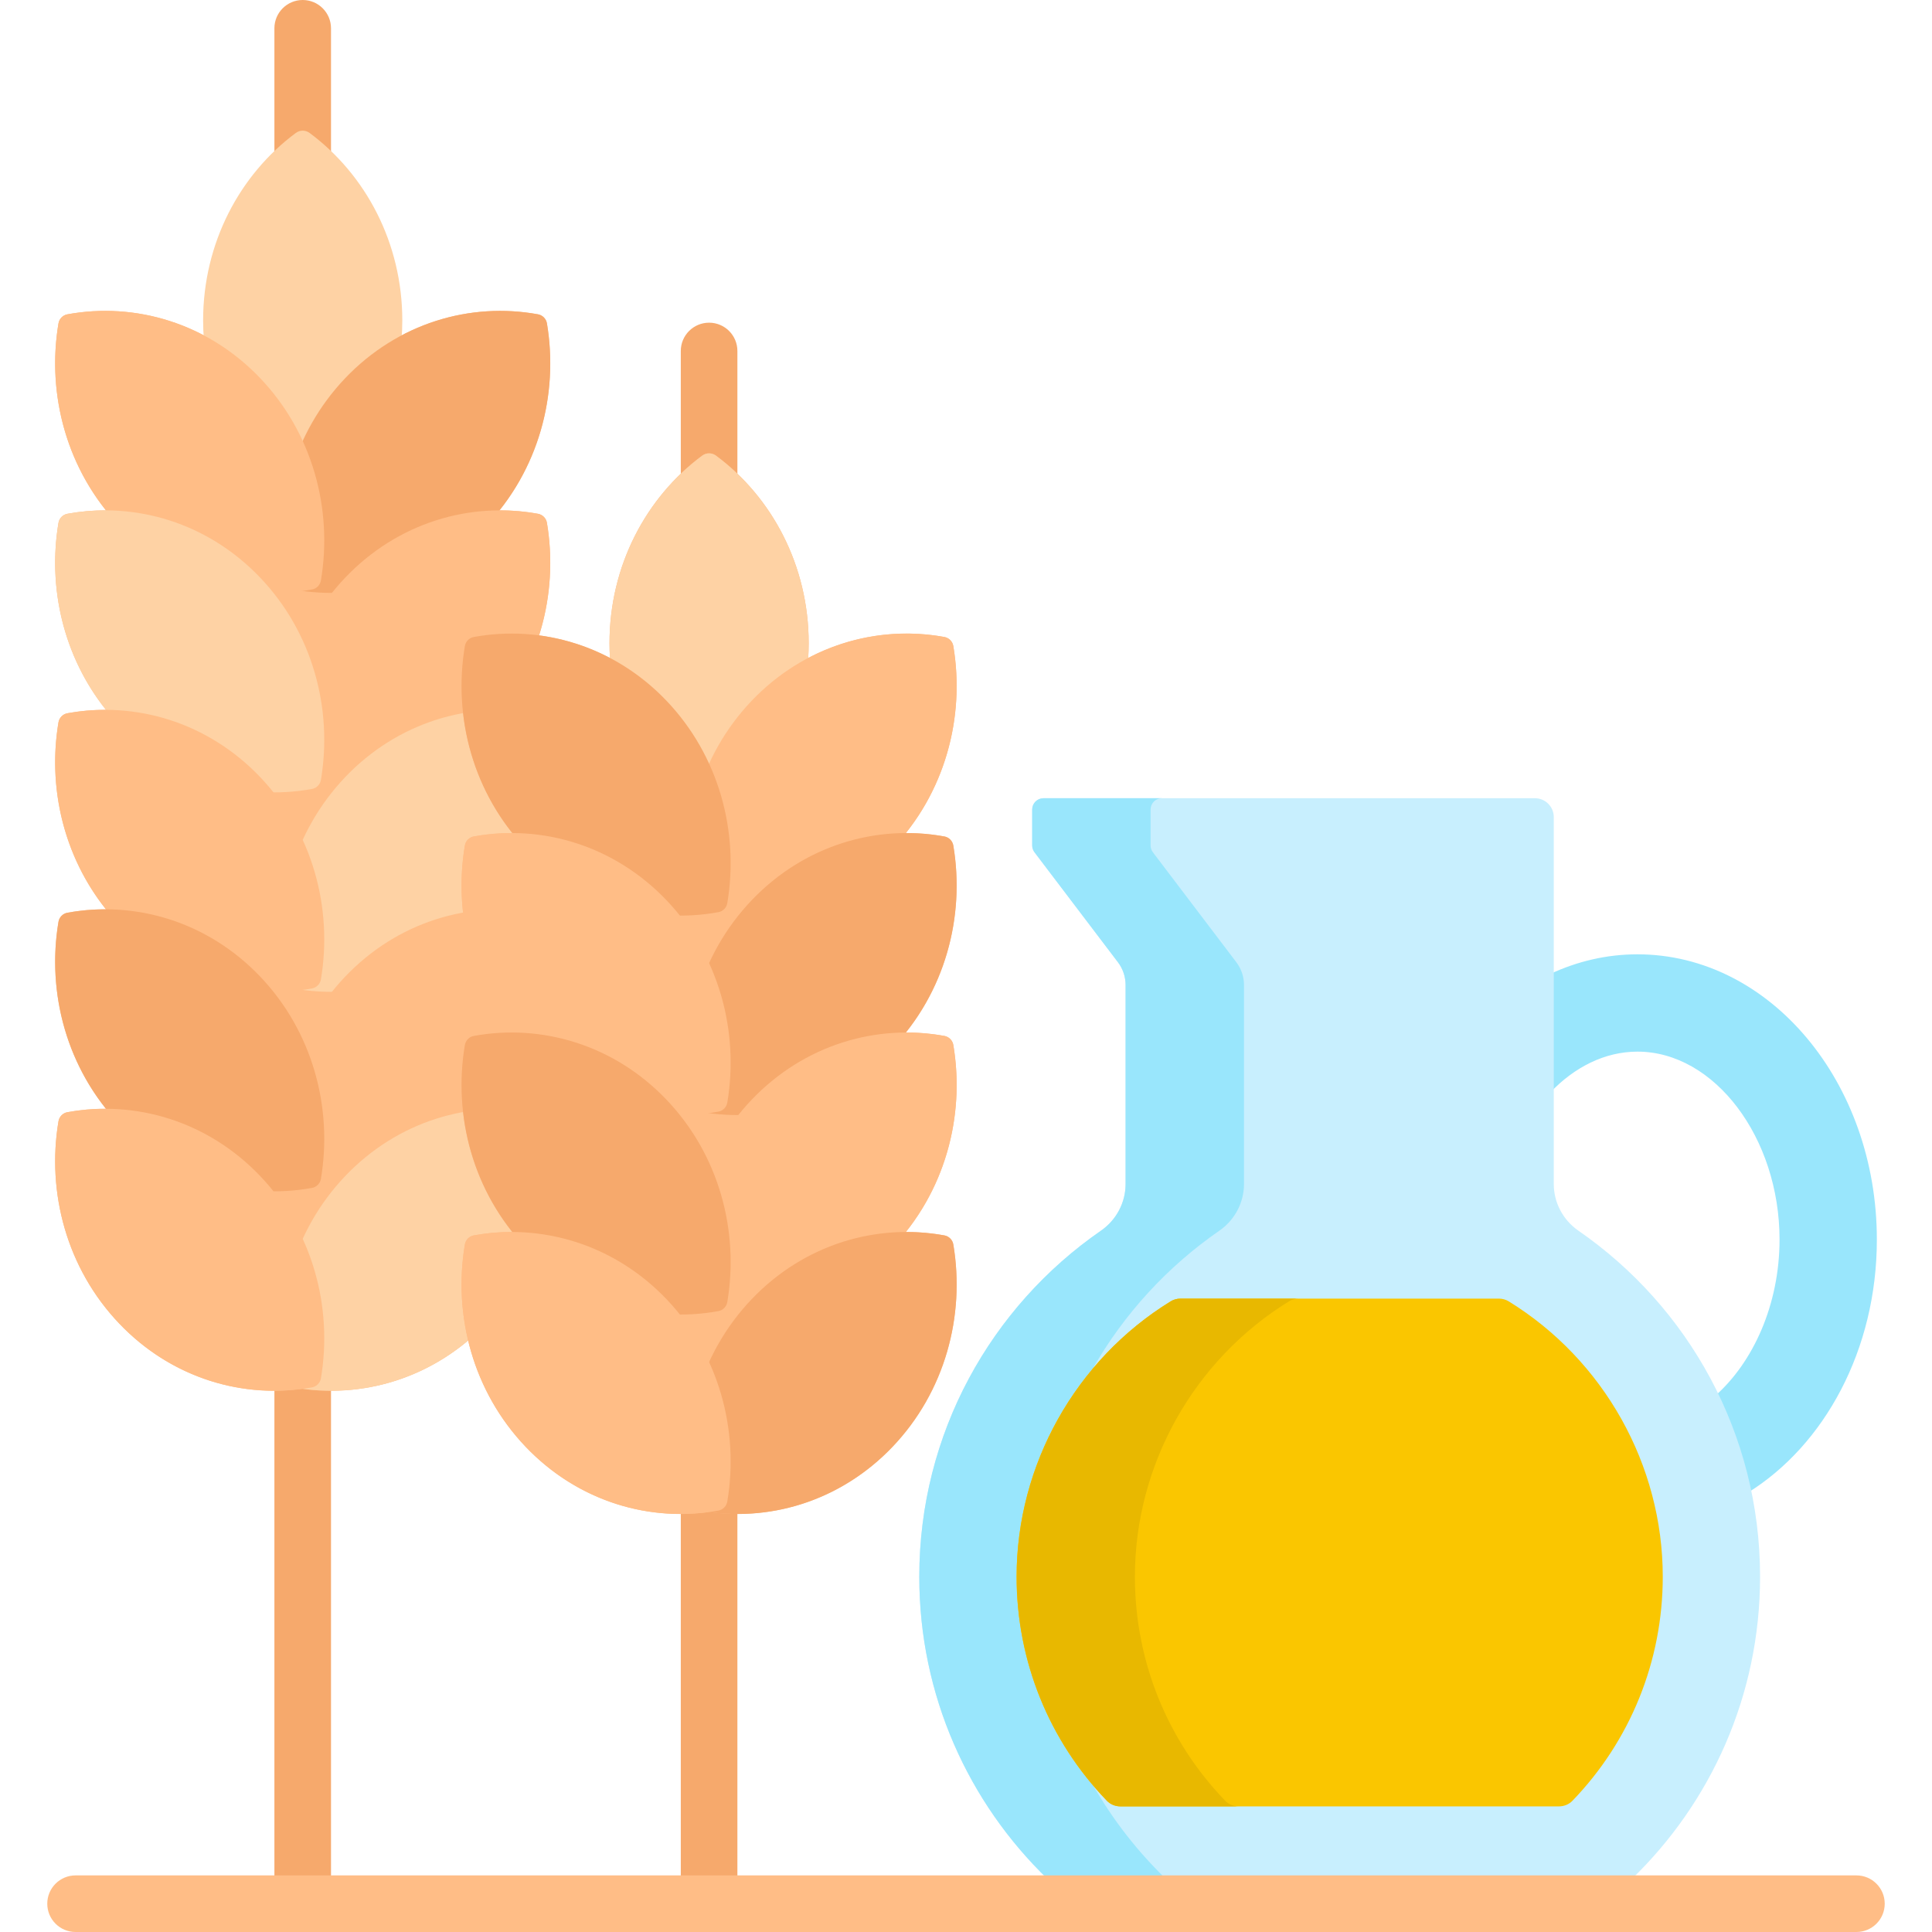 <svg id="Capa_1" enable-background="new 0 0 512 512" height="512" viewBox="0 0 512 512" width="512" xmlns="http://www.w3.org/2000/svg"><g><g><g><g><path d="m78.992 36.032c.36-.266.784-.407 1.228-.407s.868.142 1.229.408c2.232 1.655 4.314 3.481 6.271 5.425v-33.958c0-4.143-3.358-7.5-7.5-7.5s-7.5 3.357-7.5 7.5v33.958c1.958-1.944 4.04-3.77 6.272-5.426z" fill="#f6a96c"/><g><path d="m80.356 367.05-.136-.019-.136.019c-2.433.334-4.91.503-7.364.507v130.443h15v-130.443c-2.454-.004-4.931-.173-7.364-.507z" fill="#f6a96c"/></g><path d="m144.943 138.559c-.203-1.21-1.153-2.179-2.359-2.399-3.385-.619-6.812-.921-10.238-.908 11.274-14.138 15.483-32.363 12.598-49.554-.203-1.21-1.153-2.179-2.359-2.399-17.995-3.288-37.181 2.336-51.078 16.901-4.778 5.007-8.522 10.679-11.284 16.721-2.762-6.042-6.507-11.713-11.284-16.721-13.9-14.566-33.087-20.191-51.081-16.902-1.207.221-2.156 1.189-2.359 2.399-2.885 17.192 1.324 35.416 12.598 49.554-3.426-.012-6.853.29-10.238.908-1.207.221-2.156 1.189-2.359 2.399-2.885 17.192 1.324 35.416 12.598 49.554-3.426-.012-6.853.29-10.238.908-1.207.221-2.156 1.189-2.359 2.399-2.885 17.192 1.324 35.416 12.598 49.554-3.426-.012-6.853.29-10.238.908-1.207.221-2.156 1.189-2.359 2.399-2.885 17.192 1.324 35.416 12.598 49.554-3.426-.012-6.853.29-10.238.908-1.207.221-2.156 1.189-2.359 2.399-3.169 18.885 2.192 39.034 16.111 53.622 13.264 13.902 31.345 19.638 48.611 17.274 17.266 2.364 35.347-3.372 48.611-17.274 13.919-14.588 19.281-34.737 16.111-53.622-.203-1.21-1.153-2.179-2.359-2.399-3.385-.619-6.812-.921-10.238-.908 11.274-14.138 15.483-32.363 12.598-49.554-.203-1.21-1.153-2.179-2.359-2.399-3.385-.619-6.812-.921-10.238-.908 11.274-14.138 15.483-32.363 12.598-49.554-.203-1.21-1.153-2.179-2.359-2.399-3.385-.619-6.812-.921-10.238-.908 11.267-14.137 15.476-32.362 12.591-49.553z" fill="#ffbd86"/><path d="m68.212 100.889c4.56 4.779 8.294 10.313 11.099 16.446l.909 1.989.909-1.989c2.805-6.133 6.539-11.667 11.099-16.446 4.23-4.433 9.013-8.07 14.179-10.87.133-1.679.207-3.376.207-5.092 0-20.532-9.709-38.677-24.57-49.697-1.087-.806-2.56-.806-3.647 0-14.861 11.021-24.57 29.166-24.57 49.697 0 1.715.074 3.412.207 5.092 5.165 2.799 9.948 6.437 14.178 10.87z" fill="#fed2a4"/><g><g><path d="m91.505 100.199c-13.919 14.588-19.281 34.737-16.111 53.622.203 1.21 1.153 2.179 2.359 2.399 17.995 3.288 37.181-2.336 51.078-16.901 13.919-14.588 19.281-34.737 16.111-53.622-.203-1.21-1.153-2.179-2.359-2.399-17.994-3.289-37.181 2.336-51.078 16.901z" fill="#f6a96c"/></g><g><path d="m68.936 100.199c13.919 14.588 19.281 34.737 16.111 53.622-.203 1.21-1.153 2.179-2.359 2.399-17.995 3.288-37.181-2.336-51.078-16.901-13.919-14.588-19.281-34.737-16.111-53.622.203-1.21 1.153-2.179 2.359-2.399 17.994-3.289 37.181 2.336 51.078 16.901z" fill="#ffbd86"/></g></g><g><g><path d="m91.505 153.061c-13.919 14.588-19.281 34.737-16.111 53.622.203 1.21 1.153 2.179 2.359 2.399 17.995 3.288 37.181-2.336 51.078-16.901 13.919-14.588 19.281-34.737 16.111-53.622-.203-1.21-1.153-2.179-2.359-2.399-17.994-3.289-37.181 2.336-51.078 16.901z" fill="#ffbd86"/></g><g><path d="m68.936 153.061c13.919 14.588 19.281 34.737 16.111 53.622-.203 1.21-1.153 2.179-2.359 2.399-17.995 3.288-37.181-2.336-51.078-16.901-13.919-14.588-19.281-34.737-16.111-53.622.203-1.21 1.153-2.179 2.359-2.399 17.994-3.289 37.181 2.336 51.078 16.901z" fill="#fed2a4"/></g></g><g><g><path d="m91.505 205.923c-13.919 14.588-19.281 34.737-16.111 53.622.203 1.21 1.153 2.179 2.359 2.399 17.995 3.288 37.181-2.336 51.078-16.901 13.919-14.588 19.281-34.737 16.111-53.622-.203-1.21-1.153-2.179-2.359-2.399-17.994-3.289-37.181 2.336-51.078 16.901z" fill="#fed2a4"/></g><g><path d="m68.936 205.923c13.919 14.588 19.281 34.737 16.111 53.622-.203 1.21-1.153 2.179-2.359 2.399-17.995 3.288-37.181-2.336-51.078-16.901-13.919-14.588-19.281-34.737-16.111-53.622.203-1.21 1.153-2.179 2.359-2.399 17.994-3.289 37.181 2.336 51.078 16.901z" fill="#ffbd86"/></g></g><g><g><path d="m91.505 258.785c-13.919 14.588-19.281 34.737-16.111 53.622.203 1.21 1.153 2.179 2.359 2.399 17.995 3.288 37.181-2.336 51.078-16.901 13.919-14.588 19.281-34.737 16.111-53.622-.203-1.21-1.153-2.179-2.359-2.399-17.994-3.289-37.181 2.336-51.078 16.901z" fill="#ffbd86"/></g><g><path d="m68.936 258.785c13.919 14.588 19.281 34.737 16.111 53.622-.203 1.21-1.153 2.179-2.359 2.399-17.995 3.288-37.181-2.336-51.078-16.901-13.919-14.588-19.281-34.737-16.111-53.622.203-1.21 1.153-2.179 2.359-2.399 17.994-3.289 37.181 2.336 51.078 16.901z" fill="#f6a96c"/></g></g><g><g><path d="m91.505 311.647c-13.919 14.588-19.281 34.737-16.111 53.622.203 1.21 1.153 2.179 2.359 2.399 17.995 3.288 37.181-2.336 51.078-16.901 13.919-14.588 19.281-34.737 16.111-53.622-.203-1.21-1.153-2.179-2.359-2.399-17.994-3.289-37.181 2.336-51.078 16.901z" fill="#fed2a4"/></g><g><path d="m68.936 311.647c13.919 14.588 19.281 34.737 16.111 53.622-.203 1.21-1.153 2.179-2.359 2.399-17.995 3.288-37.181-2.336-51.078-16.901-13.919-14.588-19.281-34.737-16.111-53.622.203-1.21 1.153-2.179 2.359-2.399 17.994-3.289 37.181 2.336 51.078 16.901z" fill="#ffbd86"/></g></g></g><g><path d="m186.689 121.547c.36-.267.784-.408 1.228-.408s.868.142 1.229.408c2.232 1.655 4.314 3.481 6.271 5.425v-33.958c0-4.143-3.358-7.5-7.5-7.5s-7.5 3.357-7.5 7.5v33.958c1.958-1.944 4.04-3.77 6.272-5.425z" fill="#f6a96c"/><path d="m188.053 399.702-.136-.019-.136.019c-2.433.333-4.91.502-7.364.506v97.792h15v-97.792c-2.454-.003-4.932-.173-7.364-.506z" fill="#f6a96c"/><path d="m252.639 224.072c-.203-1.21-1.153-2.179-2.359-2.399-3.385-.619-6.812-.921-10.238-.908 11.274-14.138 15.483-32.363 12.598-49.554-.203-1.21-1.153-2.179-2.359-2.399-12.154-2.221-24.845-.36-36.09 5.559.079-1.299.121-2.609.121-3.929 0-20.532-9.709-38.677-24.57-49.697-1.087-.806-2.56-.806-3.647 0-14.861 11.021-24.57 29.166-24.57 49.697 0 1.32.042 2.63.121 3.929-11.244-5.919-23.936-7.78-36.09-5.559-1.207.221-2.156 1.189-2.359 2.399-2.885 17.192 1.324 35.417 12.598 49.554-3.426-.012-6.853.29-10.238.908-1.207.221-2.156 1.189-2.359 2.399-2.885 17.192 1.324 35.417 12.598 49.554-3.426-.012-6.853.29-10.238.908-1.207.221-2.156 1.189-2.359 2.399-2.885 17.192 1.324 35.417 12.598 49.554-3.426-.012-6.853.29-10.238.908-1.207.221-2.156 1.189-2.359 2.399-3.169 18.885 2.192 39.034 16.111 53.622 13.264 13.902 31.345 19.638 48.611 17.274 17.266 2.364 35.347-3.372 48.611-17.274 13.919-14.588 19.281-34.737 16.111-53.622-.203-1.21-1.153-2.179-2.359-2.399-3.385-.619-6.812-.921-10.238-.908 11.274-14.138 15.483-32.363 12.598-49.554-.203-1.21-1.153-2.179-2.359-2.399-3.385-.619-6.812-.921-10.238-.908 11.268-14.137 15.477-32.362 12.591-49.554z" fill="#ffbd86"/><g><path d="m161.523 170.441c0 20.532 9.709 38.677 24.57 49.697 1.087.806 2.56.806 3.647 0 14.861-11.021 24.57-29.166 24.57-49.697s-9.709-38.677-24.57-49.697c-1.087-.806-2.56-.806-3.647 0-14.861 11.02-24.57 29.165-24.57 49.697z" fill="#fed2a4"/></g><g><g><path d="m199.201 185.712c-13.919 14.588-19.281 34.737-16.111 53.622.203 1.21 1.153 2.179 2.359 2.399 17.995 3.288 37.181-2.336 51.078-16.901 13.919-14.588 19.281-34.737 16.111-53.622-.203-1.21-1.153-2.179-2.359-2.399-17.994-3.288-37.18 2.336-51.078 16.901z" fill="#ffbd86"/></g><g><path d="m176.633 185.712c13.919 14.588 19.281 34.737 16.111 53.622-.203 1.21-1.153 2.179-2.359 2.399-17.995 3.288-37.181-2.336-51.078-16.901-13.919-14.588-19.281-34.737-16.111-53.622.203-1.21 1.153-2.179 2.359-2.399 17.994-3.288 37.18 2.336 51.078 16.901z" fill="#f6a96c"/></g></g><g><g><path d="m199.201 238.574c-13.919 14.588-19.281 34.737-16.111 53.622.203 1.21 1.153 2.179 2.359 2.399 17.995 3.288 37.181-2.336 51.078-16.901 13.919-14.588 19.281-34.737 16.111-53.622-.203-1.21-1.153-2.179-2.359-2.399-17.994-3.288-37.18 2.336-51.078 16.901z" fill="#f6a96c"/></g><g><path d="m176.633 238.574c13.919 14.588 19.281 34.737 16.111 53.622-.203 1.21-1.153 2.179-2.359 2.399-17.995 3.288-37.181-2.336-51.078-16.901-13.919-14.588-19.281-34.737-16.111-53.622.203-1.21 1.153-2.179 2.359-2.399 17.994-3.288 37.18 2.336 51.078 16.901z" fill="#ffbd86"/></g></g><g><g><path d="m199.201 291.436c-13.919 14.588-19.281 34.737-16.111 53.622.203 1.21 1.153 2.179 2.359 2.399 17.995 3.288 37.181-2.336 51.078-16.901 13.919-14.588 19.281-34.737 16.111-53.622-.203-1.21-1.153-2.179-2.359-2.399-17.994-3.288-37.18 2.336-51.078 16.901z" fill="#ffbd86"/></g><g><path d="m176.633 291.436c13.919 14.588 19.281 34.737 16.111 53.622-.203 1.21-1.153 2.179-2.359 2.399-17.995 3.288-37.181-2.336-51.078-16.901-13.919-14.588-19.281-34.737-16.111-53.622.203-1.21 1.153-2.179 2.359-2.399 17.994-3.288 37.18 2.336 51.078 16.901z" fill="#f6a96c"/></g></g><g><g><path d="m199.201 344.298c-13.919 14.588-19.281 34.737-16.111 53.622.203 1.21 1.153 2.179 2.359 2.399 17.995 3.288 37.181-2.336 51.078-16.901 13.919-14.588 19.281-34.737 16.111-53.622-.203-1.21-1.153-2.179-2.359-2.399-17.994-3.288-37.18 2.336-51.078 16.901z" fill="#f6a96c"/></g><g><path d="m176.633 344.298c13.919 14.588 19.281 34.737 16.111 53.622-.203 1.21-1.153 2.179-2.359 2.399-17.995 3.288-37.181-2.336-51.078-16.901-13.919-14.588-19.281-34.737-16.111-53.622.203-1.21 1.153-2.179 2.359-2.399 17.994-3.288 37.18 2.336 51.078 16.901z" fill="#ffbd86"/></g></g></g></g><g><path d="m433.944 252.905c-8.183 0-15.996 1.867-23.178 5.229v31.459c6.443-6.785 14.522-10.899 23.178-10.899 20.41 0 37.652 22.81 37.652 49.809 0 17.059-6.888 32.438-17.104 41.455 3.915 8.125 6.833 16.734 8.669 25.643 20.33-12.596 34.225-37.906 34.225-67.098-.001-41.751-28.405-75.598-63.442-75.598z" fill="#99e6fc"/><path d="m291.748 326.155c-29.075 20.103-48.127 53.671-48.127 91.694 0 31.475 13.061 59.892 34.049 80.151h154.718c20.988-20.26 34.049-48.676 34.049-80.151 0-38.023-19.052-71.591-48.127-91.694-4.077-2.819-6.546-7.426-6.546-12.382v-97.236c0-2.761-2.239-5-5-5h-130.228c-1.657 0-3 1.343-3 3v9.507c0 .655.214 1.292.61 1.814l22.113 29.138c1.32 1.739 2.034 3.862 2.034 6.045v52.732c.001 4.957-2.468 9.563-6.545 12.382z" fill="#c8effe"/><path d="m289.709 473.177c-13.031-15.34-20.298-34.801-20.298-55.328 0-20.354 7.371-39.864 20.167-55.117 8.31-14.565 19.808-27.076 33.549-36.577 4.077-2.819 6.546-7.426 6.546-12.382v-52.732c0-2.183-.714-4.306-2.034-6.045l-22.113-29.138c-.396-.522-.61-1.159-.61-1.814v-9.507c0-1.657 1.343-3 3-3h-31.379c-1.657 0-3 1.343-3 3v9.507c0 .655.214 1.292.61 1.814l22.113 29.138c1.32 1.739 2.034 3.862 2.034 6.045v52.732c0 4.956-2.469 9.563-6.546 12.382-29.075 20.103-48.127 53.671-48.127 91.694 0 31.475 13.061 59.892 34.049 80.151h31.379c-7.556-7.294-14.078-15.651-19.34-24.823z" fill="#99e6fc"/><g><path d="m397.201 344.141h-84.343c-.922 0-1.834.247-2.619.73-25.221 15.528-40.829 43.359-40.829 72.978 0 22.371 8.611 43.49 23.931 59.372.93.964 2.227 1.49 3.567 1.49h116.244c1.34 0 2.637-.526 3.567-1.49 15.319-15.882 23.931-37.001 23.931-59.372 0-29.619-15.608-57.45-40.829-72.978-.786-.484-1.697-.73-2.62-.73z" fill="#fac600"/></g><g><path d="m300.761 417.849c0-29.619 15.608-57.45 40.829-72.978.786-.484 1.697-.73 2.619-.73h-31.351c-.922 0-1.834.247-2.619.73-25.221 15.528-40.829 43.359-40.829 72.978 0 22.371 8.611 43.49 23.931 59.372.93.964 2.227 1.49 3.567 1.49h31.351c-1.34 0-2.637-.526-3.567-1.49-15.32-15.882-23.931-37.001-23.931-59.372z" fill="#e8b800"/></g></g></g><g><path d="m491.973 512h-471.946c-4.142 0-7.5-3.357-7.5-7.5s3.358-7.5 7.5-7.5h471.945c4.142 0 7.5 3.357 7.5 7.5s-3.357 7.5-7.499 7.5z" fill="#ffbd86"/></g></g></svg>